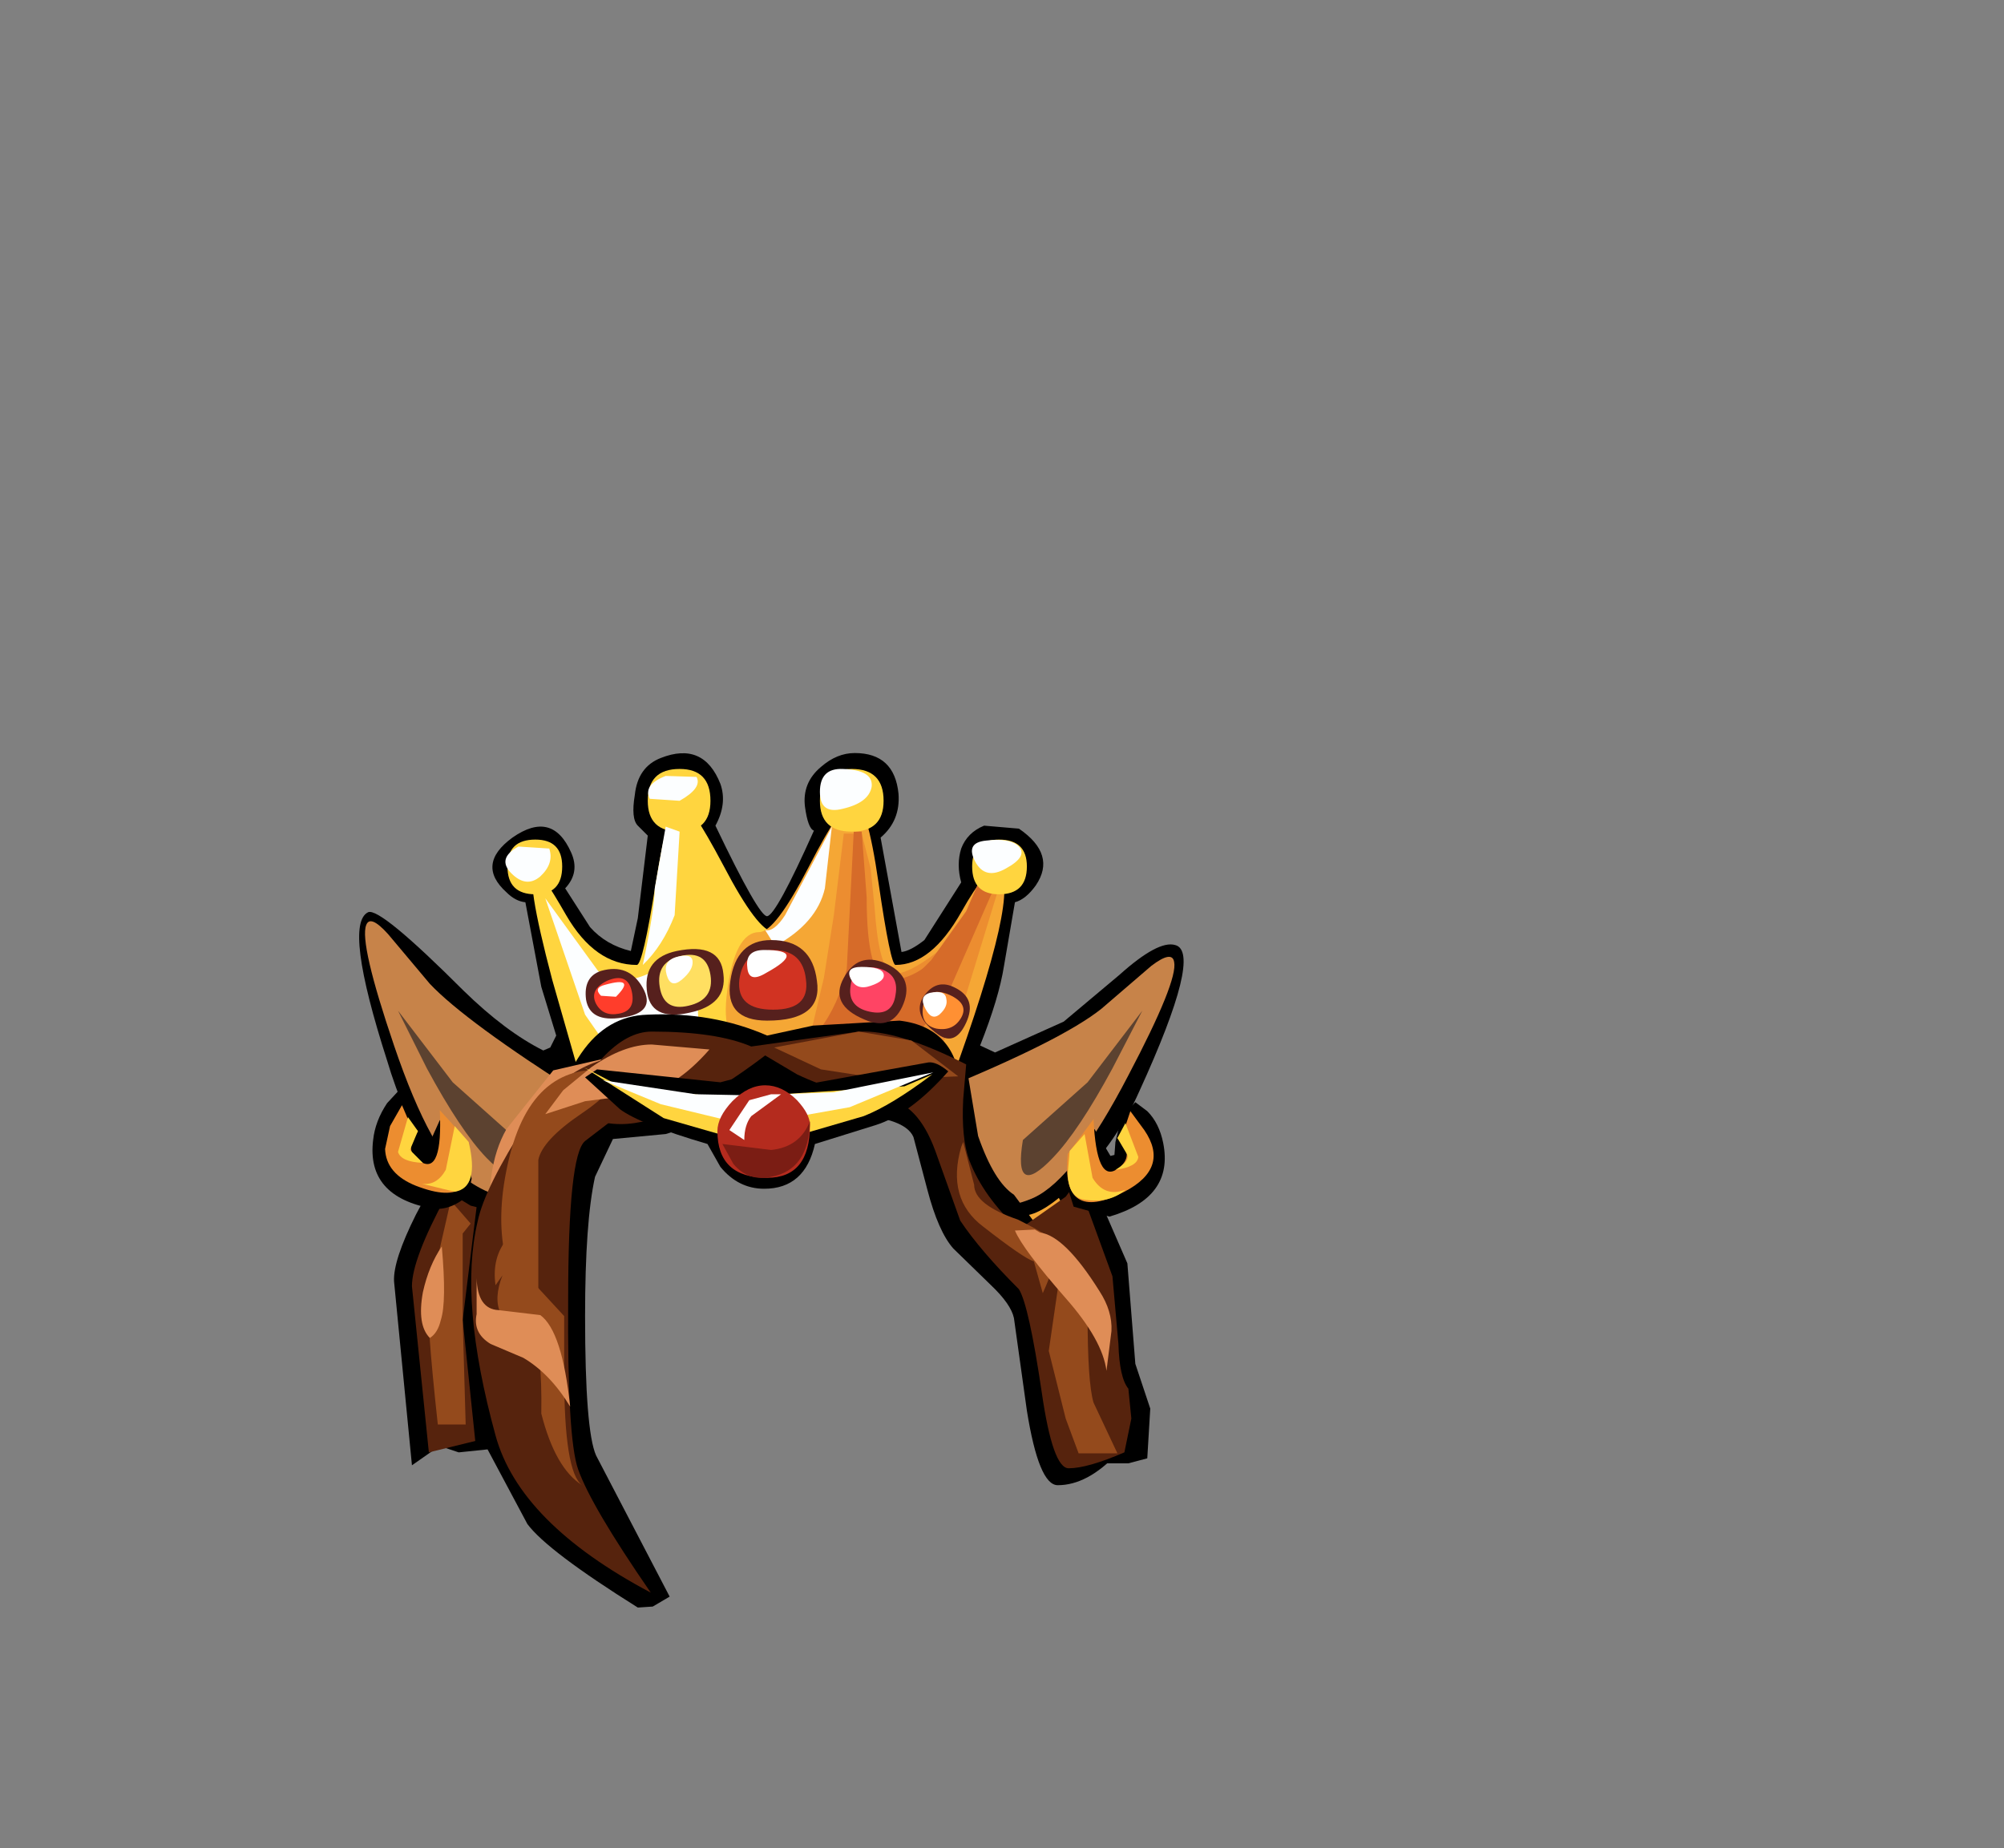 <svg xmlns="http://www.w3.org/2000/svg" xmlns:xlink="http://www.w3.org/1999/xlink" width="100.7" height="92.9"><rect width="100%" height="100%" fill="#808080" stroke="none"/><use xlink:href="#a" width="41.45" height="42.95" transform="translate(18.05 37.85)"/><defs><g id="a" fill-rule="evenodd"><path fill="#f5a735" d="m29.85 19.65 5.35.1 1.25 3.75q0 1.4-.75 3.15l-3.1-2.25-2.5-2.15-.25-2.6"/><path d="M11.85 21.3q-.5 2.25-.5 7 0 5.75.55 7l3.7 7.1-.85.5-.75.05q-4.55-2.85-5.55-4.2l-2-3.75-1.45.15-.75-.25L7 24.3l2.9-4.6 1.95-2.3 3.3-1.35 3.95-1.15 1.5.8q-3.35 2.95-5.2 3.45l-2.65.25-.9 1.9"/><path d="m4 21.05 1.15 1.15-.4 2.2-1.25 2.9 1.15 7.1-2 1.4-.9-9.25q-.05-1.05 1.1-3.35L4 21.05"/><path fill="#56230d" d="m6 19.45 2.6 2.45-.6 6.9q0 3-1.65 5.65l-2.85.7-.85-8.35q0-1.35 1.7-4.5L6 19.45"/><path d="m5.95 22.4 1.15.1-.25 5.15q-.4 1.35.25 7.25l-1.25-.15-.65-6.25.75-6.1"/><path d="M26.2 4.25 27.25 10q.45-.05 1.15-.6l1.85-2.9q-.25-.9 0-1.7.3-.8 1.15-1.15l1.75.15q1.9 1.3.85 2.85-.5.7-1.05.85l-.55 3.2q-.25 1.6-1.2 4l.75.35 3.45-1.55 2.8-2.35q1.95-1.75 2.8-1.5 1.4.35-1.8 7.35-1.1 2.5-3.1 4.5-1.75 1.75-2.75 1.75l-3.25-1-1.5-5.1-7.85-4.45-4.8 3.3-1.25-.2-2 .2-2.1 2-2 3.9-.65 1H6.2l-.6-.15-.9-.55-.75-.65Q2.15 18 1.4 15.45-.8 8.6.45 8q.6-.25 4.8 3.95 2.1 2.05 4 3l.35-.15.3-.6-.75-2.45-.8-4.25q-.5-.05-.95-.5-1.55-1.4.3-2.75 2-1.4 2.95.75.45 1-.3 1.8l1.25 1.95q.8.9 2.05 1.2L14 8.3l.5-4.15-.5-.5q-.35-.35-.15-1.55Q14 .7 15.15.25q2.15-.85 3 1.3.35 1-.25 2.1 2.2 4.6 2.6 4.55.45-.05 2.35-4.3-.3-.1-.45-1.2-.15-1.2.8-2Q24 0 24.9 0q2 0 2.2 2.05.1 1.35-.9 2.2"/><path fill="#c78349" d="M.35 8.65q.2-.55 1.1.45l2.1 2.5q1.8 1.9 7.55 5.55l-.8 2.95q-1.6 3.55-4.75 1.45-1.9-1.25-3.8-6.85Q0 9.55.35 8.65"/><path fill="#5c4230" d="M7.95 19.45q.5 3-1.55.9-1.3-1.35-3-4.5l-1.45-2.9 2.75 3.6 3.25 2.9"/><path fill="#c78349" d="M40.95 10.5q.2.95-2.3 5.7-2.7 5.2-4.75 6.15-3.15 1.4-4.5-2.25l-.35-3.1q6.25-2.55 8.25-4.15l2.5-2.15q1.05-.8 1.15-.2"/><path fill="#5c4230" d="M34.85 20.35q-2 2.1-1.5-.9l3.25-2.9 2.75-3.6-1.5 2.9q-1.7 3.15-3 4.5"/><path fill="#ffd53f" d="M14.9 6.55q.65-4.1 1.2-4.15.45-.05 2.2 3.25Q20.05 9 20.85 9q1.2 0 1.6 2.9.35 2.85-1.25 2.85-9.75 0-10 1.9L9.7 11.4q-1.4-5.3-.85-5.5.2-.1 1.55 2.25 1.45 2.5 3.55 2.5.3 0 .95-4.1"/><path fill="#fcfeff" d="M15.35 10.65q1.5-1 1.55-.25l.15 3.2-2.2-.15-1.85.6-.85.25-.8-1.15-2-5.85L12 10.95q1.2 1.05 3.35-.3"/><path fill="#f5a735" d="M30.25 8q1.35-2.4 1.85-2.1 1.25.75-2.4 10.75-.25-1.9-10-1.9-1.6 0-1.2-2.85.4-2.9 1.6-2.9.8 0 2.5-3.3t2.25-3.3q.65 0 1.25 4.15.6 4.1.85 4.1 1.8 0 3.3-2.65"/><path fill="#ec8d30" d="m23.35 11.3.5-3.15.5-4.1h.9l.45 1.75.2 2q.2 2.85.8 3.2.65.4 2.85-1.4l.95-1.5.65-1.65.25.85.1-.4h.6l-1.85 6.05-1.15 2-1.35-.5-.15-.3.3-.5-.65.05q-3.9 1.1-4.6.55l.7-2.95"/><path fill="#d66b29" d="M29.75 11.7q-1.15 2.05-1.95 2.5l-2.2-.6 3.15-3.2 1.75-2.45.65-1.5.7.45-2.1 4.8"/><path fill="#d66b29" d="m28.5 10.7.25.1L27.2 13q-.35.7-1.3.6l-2.8.35q1-1.3 1.4-3.1l.35-6.9h.4l.25 3.3q0 4.1 1.15 4.15.95 0 1.85-.7"/><path d="m20.95 15.25-1.05.05q-4.2-.5-6-.1l-3.65 1.75q.25-.9.9-1.85 1.3-1.9 3.35-1.95 3.25-.15 6 1.05l2.3-.5 4.35-.25q3 .35 3.1 3.7l-9.3-1.9"/><path fill="#ffd53f" d="M17.65 2.4q0 1.55-1.55 1.55-1.6 0-1.6-1.55 0-1.6 1.6-1.6 1.55 0 1.55 1.6m8.7 0q0 1.55-1.6 1.55t-1.6-1.55q0-1.6 1.6-1.6t1.6 1.6m7.2 3.3q0 1.4-1.4 1.4-1.35 0-1.35-1.4 0-1.35 1.35-1.35 1.4 0 1.4 1.35m-23.35 0q0 1.4-1.35 1.4-1.4 0-1.4-1.4 0-1.35 1.4-1.35 1.35 0 1.35 1.35"/><path fill="#fcfeff" d="M24.3.8q1.55.05 1.45.9-.15.8-1.45 1.1-1.15.3-1.15-.85 0-1.2 1.15-1.15m-8.9.35 1.55.05q.3.55-.85 1.2l-1.5-.1q-.35-.7.8-1.15M8 4.7l1.55.1q.25.75-.45 1.4-.7.6-1.45-.15T8 4.7m23.5-.3q1.2-.15 1.65.3.45.5-.65 1.1-1.05.6-1.55-.35t.55-1.05m-7.75-.7-.35 3.1q-.4 1.75-2.5 2.9l-.5-.8q.45.1 1-.75l2.35-4.45m-8.35 0 .7.25-.25 4.2q-.6 1.55-1.6 2.5.6-2.85.6-3.85l.55-3.1"/><path fill="#df8d57" d="M6.65 24.4q-.4-3.5.75-5.5l2.35-2.95L13 15.2l-4.1 4.35Q7.4 21.9 7.4 24.7l-.75-.3"/><path fill="#56230d" d="M5.95 23.55q.35-1.7 2.5-5.05 2.1-3.3 5.45-3.3 1.65 0-.4 2.65l-2.15 1.65q-.85.7-.85 7.95-.05 7 .5 8.55.65 1.85 3.65 6.2-6.6-3.5-7.8-7.9-1.85-6.75-.9-10.75"/><path d="M30.75 22.95q.45.55 1.95 1.05l1.7.4q.9-.2 1 1.2v1.8q.2 1.15 2.7 7.8-1.5 1.6-3 1.6-.95 0-1.55-3.75l-.65-4.65q-.15-.7-1.15-1.65l-1.9-1.85q-.75-.85-1.3-2.95l-.7-2.65q-.45-1.05-3.6-1.15l-3.9-1.95-1.1-1.15 1.6-.25 6.9.9q.55 0 1.6.8.45.35.8 3.2.3 2.95.6 3.25"/><path d="m36.6 21.05 2 4.6.4 5.05.75 2.25-.15 2.5-.95.25H37.5l-1-.5q1.9-1.05 1.9-1.8l-2.3-9.2-1.1-2.15 1.6-1m-6.1-5.4.6 3.6q.8 2.3 1.8 2.95l1.45 1.95q-2.75-.65-3.25-1.5l-1.7-2.55-.05-2.2 1.15-2.25"/><path fill="#56230d" d="m36.1 21.5 1.75 4.8.3 3.4q.05 1.7.5 2.25l.15 1.5-.35 1.7q-1.85.8-2.8.8-.8 0-1.35-3.8-.65-4.4-1.15-5.2Q31.2 25 30.2 23.5L28.95 20q-.9-2.45-2.5-2.6-2.35-.25-4.45-1.25l-1.6-.95q-4.55 3.45-7.25 3.45-1.65 0-1.95-1v-1l1-1.3Q13.45 14 14.7 14q3.25 0 5 .75l5.4-.75q1.95-.1 5.4 1.65l-.15 1.75q-.1 1.95.3 3.05.7 1.85 2.5 3.5l2.35-1.65.6-.8"/><path fill="#944a1c" d="m9 27.95-.15.35q-2.5-2.85-1.35-7.8 1.2-5.2 5.45-4.5.1.85-1.75 2.1-2 1.35-2.2 2.35v7.5"/><path fill="#df8d57" d="m11.35 17.5-2 .65.9-1.2 1.4-1.15q1.65-1.15 3.05-1.15l2.9.25q-1.75 2-3.5 2.25l-2.75.35"/><path fill="#944a1c" d="M10.3 28.3v2.95q0 4.9.9 5.55-1.35-.85-2.05-3.6.05-3.15-.45-4.4-1.35-.05-1.6-.65-.35-.75.1-1.9l-.35.5q-.2-1.4.6-2.35.75.5 1.05 1.95l1.8 1.95m10.55-13.5 4.25-.8 2.65.45 2.35 1.8-3.65.15-3.25-.5-2.35-1.1M4.6 22.5l1 1.15-.4.5v4.35l.15 5.25h-1.4q-.6-5.5-.45-6.45l1.1-4.8m25.75-2.95.55 2.15q0 1 2.2 1.75 2 1 2 1.35 0 .65-.75 2.35l-.45-1.6q-.5-.15-2.55-1.75-1.85-1.4-1.1-4l.1-.25m4.75 7.4.5-1.25 1 2.5q0 3.45.3 4.45l1.2 2.55h-1.95l-.65-1.75-.85-3.4.45-3.1"/><path d="M22.9 19.65q-.5 2.25-2.55 2.25-1.3 0-2.2-1.1l-.65-1.15q-3.4-1-4.4-1.75l-1.75-1.6.6-.4 6.2.65 2.25-.6q.85 0 2.1.7l6.1-1.1q.4-.05 1 .45-1.9 2.15-3.65 2.7l-3.05.95"/><path fill="#ffd53f" d="m21.2 17.15 6.2-.4 1.4-.6q-2.05 1.55-3.45 2.1l-3.6 1.05-.55-2.15m-1.45.25-.8 2-3.65-1.05-4-2.55 2 1.05 6.45.55"/><path fill="#fcfeff" d="m21.2 17.15 2.65-.1 5-1-4.2 1.75-2.25.4-1.2-1.05m-1.8.05-1.15 1.2-3.1-.75-2.9-1.2 4.65.7 2.5.05"/><path fill="#b42b1e" d="M22 17.45q.65.7.65 1.25 0 2.65-2.15 2.65-2.5 0-2.5-2.35 0-.7.75-1.5.8-.8 1.65-.8.85 0 1.6.75"/><path fill="#56201d" d="M12.15 10.95q1.4-.4 2.1.85.7 1.25-1.05 1.5-1.6.25-1.8-.9-.15-1.15.75-1.45"/><path fill="#ff3d2b" d="M13.7 12q.2.95-.65 1.1-.8.15-1.15-.5-.35-.7.55-1.15Q13.5 11 13.7 12"/><path fill="#56201d" d="M15.95 9.95q2.2-.45 2.35 1.15.2 1.55-1.7 1.95-2 .45-2.15-1.15-.15-1.6 1.5-1.95"/><path fill="#ffdf61" d="M16.15 10.2q1.3-.3 1.5.95.2 1.25-1.1 1.55-1.25.3-1.45-.95-.2-1.25 1.05-1.55"/><path fill="#56201d" d="M30.5 13.55q-.55 1.2-1.4.6-1.35-.95-.75-1.9.65-.95 1.6-.45 1.1.55.55 1.75"/><path fill="#ff9033" d="M29.65 12.15q1 .45.6 1.15t-1.25.55q-.85-.2-.65-1.2.25-.95 1.3-.5"/><path fill="#56201d" d="M24.35 11.3q.7-1.3 2.05-.75 1.5.65.95 2.05t-1.95.8q-1.8-.75-1.05-2.1"/><path fill="#ff4464" d="M26 10.8q1.15.25.95 1.35-.15 1.1-1.3.85-1.15-.25-.95-1.35.15-1.05 1.3-.85"/><path fill="#56201d" d="M20.7 9.4q2.05 0 2.3 2.05.3 2-2.5 2-2.15 0-1.85-2 .3-2.05 2.05-2.05"/><path fill="#d13322" d="M20.8 9.9q1.5 0 1.65 1.5.2 1.5-1.65 1.5-1.85 0-1.7-1.5.2-1.5 1.7-1.5"/><path d="m39 17.55.6.45q.6.6.8 1.6.55 2.75-2.7 3.7l-1.8-.5-.25-.8.15-1.45 1.15-1.65.8 1.35.2-.05.05-.65.3-1.25.7-.75"/><path fill="#ec8d30" d="M38.1 20.9q.65-.45.4-1.05l-.4-.5.3-.3.35-1.05.7.95q1.3 1.9-1 3.1-3.2 1.65-2.85-1.9l1.3-1.75q.15 3.25 1.2 2.5"/><path fill="#ffd53f" d="m36.45 19.15.4 2.2q.6 1 1.65.6-.8.7-2.05.5-.8-.1-.85-1.3l.1-1.15.75-.85m2.05-.55.65 1.7q-.05.5-1.15.65.7-.4.6-.75l-.5-.85.4-.75"/><path d="M2 16.95 2.65 18l.55 1.85.2.05.65-1.45 1.3 1.5.3 1.45-.2.85q-.85.75-1.75.65-3.35-.6-3-3.45.1-.95.7-1.85l.6-.65"/><path fill="#ec8d30" d="m1.3 19.9.25-1.15.6-1.05.45 1.05.35.25-.3.55q-.2.6.45 1 1.1.65.95-2.6l1.45 1.6q.7 3.5-2.65 2.2-1.5-.6-1.55-1.85"/><path fill="#ffd53f" d="m4.8 18.75.7.8q.55 2.3-.7 2.5l-1.65-.4q.75.1 1.2-.7l.45-2.2m-2.35-.45.5.7-.4.95.65.65q-1.1-.05-1.25-.55l.5-1.75"/><path fill="#7b1d14" d="M20.7 19.95q1.45-.15 1.95-1.45-.05 2.45-1.95 2.8-1.15.25-1.9-.65l-.55-1 2.45.3"/><path fill="#fff" d="m21.2 17.15-1.5 1.1q-.35.45-.35 1.2l-.75-.5 1-1.5 1.1-.3h.5m-8.3-4.9-.75-.05q-.4-.4.2-.55 1.6-.45.55.6m3.05-2q.75-.2.8.2.05.45-.55.95-.55.45-.75-.25-.2-.7.5-.9m4.5.8q-.9.55-.95-.3-.1-.85.85-.85 2.2 0 .1 1.15m4.8-.3q1 0 1.1.35.1.35-.65.6-.7.25-1-.35-.3-.6.55-.6m3.45 1.3q.75-.15.8.3.1.4-.35.8-.4.3-.7-.3-.35-.65.25-.8"/><path fill="#df8d57" d="M5.9 26.4Q5.95 27.95 7 28l2.1.25q1.1.8 1.5 4.6-1-1.65-2.35-2.45l-1.65-.7q-.9-.55-.7-1.5v-1.8m28.05-2.45.25.15q1.25.15 3 2.95.65 1 .6 2l-.25 2q-.2-1.55-2.05-3.65-2.15-2.45-2.55-3.4l1-.05M4.1 28.5q-.15.65-.55.9-.65-.65-.35-2.3.3-1.35.95-2.3.25 2.8-.05 3.7"/></g></defs></svg>